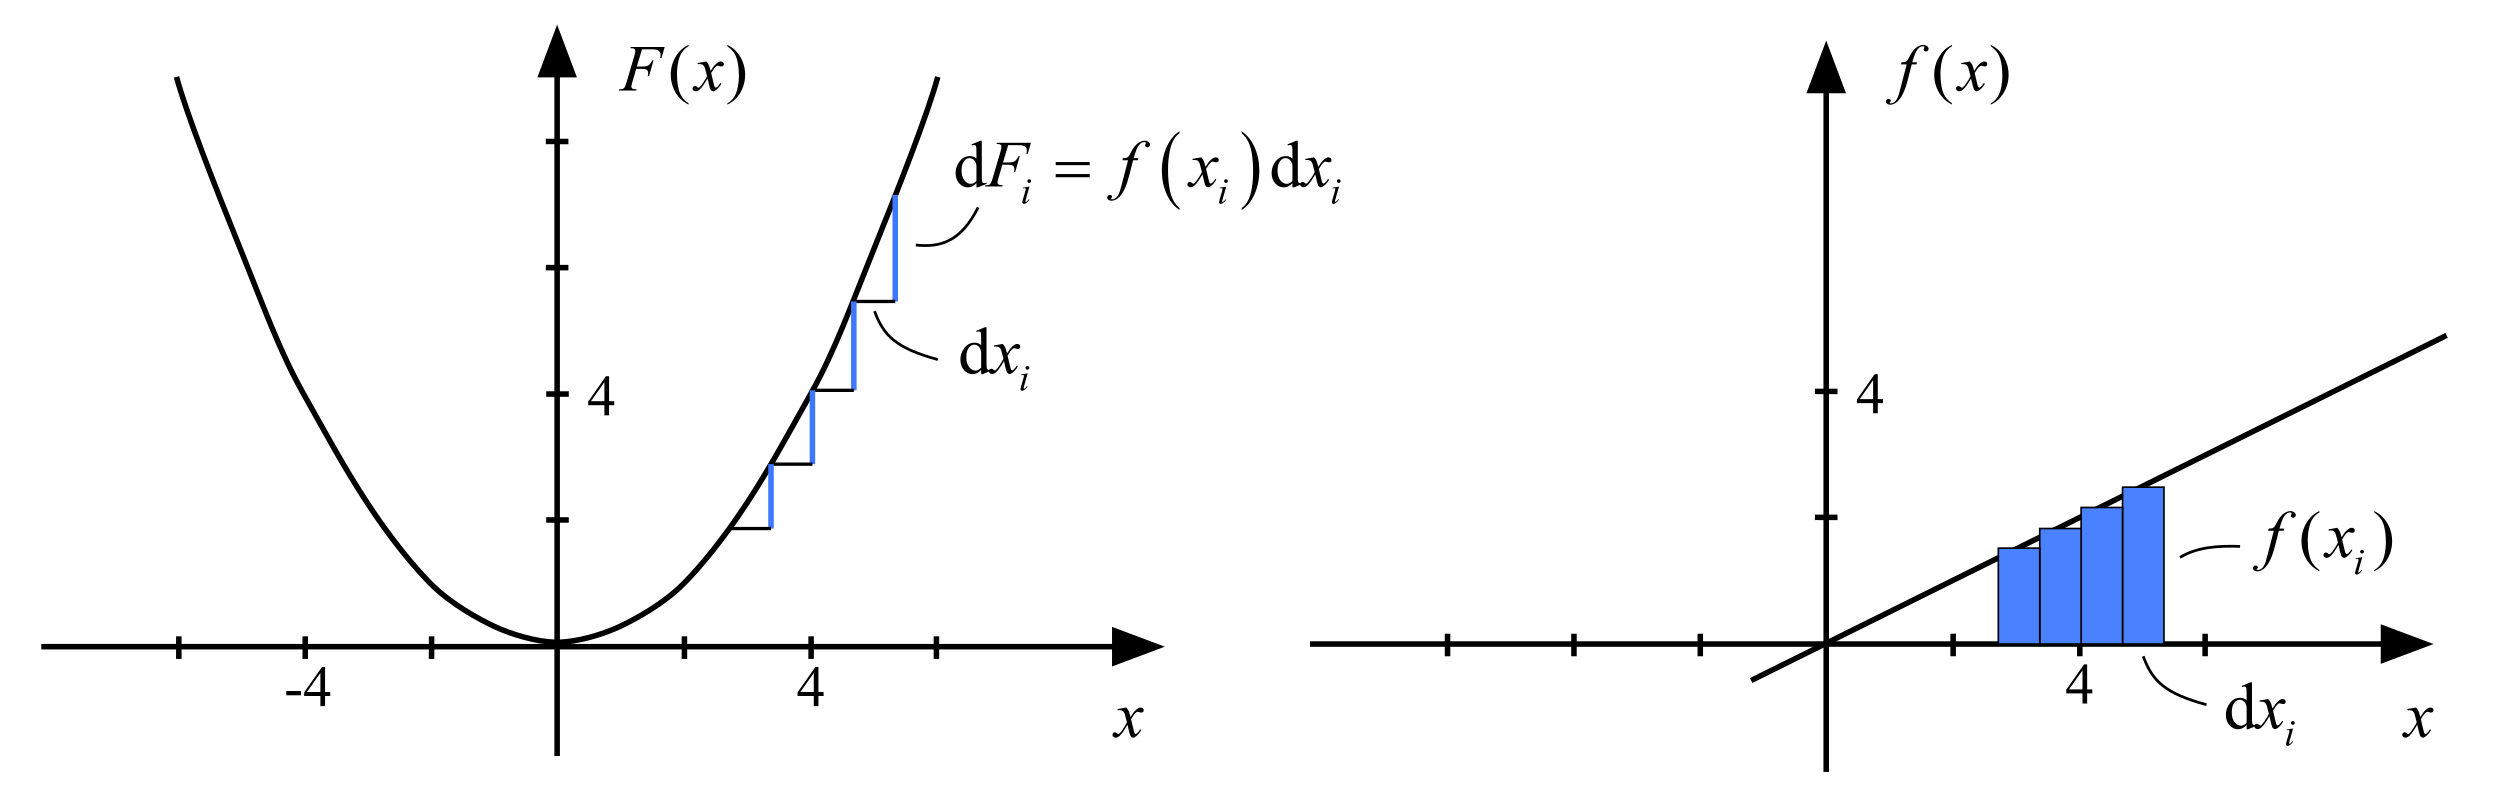 <?xml version="1.0" encoding="utf-8"?>
<!-- Generator: Adobe Illustrator 19.0.0, SVG Export Plug-In . SVG Version: 6.00 Build 0)  -->
<svg version="1.1" id="图层_1" xmlns="http://www.w3.org/2000/svg" xmlns:xlink="http://www.w3.org/1999/xlink" x="0px" y="0px"
	 viewBox="367.167 112.5 452.667 147" enable-background="new 367.167 112.5 452.667 147" xml:space="preserve">
<g>
	<path fill-opacity="0" stroke="#000000" d="M374.643,229.592h194.377"/>
	<path stroke="#000000" d="M569.019,232.453l7.629-2.861l-7.629-2.861V232.453z"/>
</g>
<g>
	<path fill-opacity="0" stroke="#000000" d="M468.046,126.013v123.376"/>
	<path stroke="#000000" d="M470.907,126.013l-2.861-7.628l-2.86,7.628H470.907z"/>
</g>
<path fill-opacity="0" stroke="#000000" d="M536.97,126.424
	c-1.832,6.682-6.643,18.992-11.634,31.331
	c-4.185,10.343-6.997,18.271-11.324,25.976
	c-4.447,7.918-7.366,13.382-11.62,19.885c-4.12,6.297-8.281,11.358-11.339,14.461
	c-3.808,3.865-9.037,6.619-11.619,7.84c-2.862,1.356-7.675,2.875-11.388,2.875
	c-3.713,0-8.526-1.519-11.387-2.875c-2.583-1.222-7.813-3.975-11.622-7.84
	c-3.055-3.103-7.219-8.164-11.338-14.461c-4.253-6.502-7.173-11.966-11.62-19.885
	c-4.328-7.705-7.139-15.632-11.323-25.976c-4.992-12.339-9.804-24.649-11.636-31.331"
	/>
<path fill-opacity="0" stroke="#000000" d="M514.034,227.722l-0.003,4.086"/>
<path fill-opacity="0" stroke="#000000" d="M491.097,227.722l-0.003,4.086"/>
<path fill-opacity="0" stroke="#000000" d="M536.723,227.722l-0.003,4.086"/>
<path fill-opacity="0" stroke="#000000" d="M445.314,227.722l-0.004,4.086"/>
<path fill-opacity="0" stroke="#000000" d="M422.438,227.722l-0.003,4.086"/>
<path fill-opacity="0" stroke="#000000" d="M399.549,227.722l-0.003,4.086"/>
<path fill-opacity="0" stroke="#000000" d="M470.155,206.652l-4.087-0.003"/>
<path fill-opacity="0" stroke="#000000" d="M470.155,183.848l-4.087-0.002"/>
<path fill-opacity="0" stroke="#000000" d="M470.088,160.958l-4.086-0.003"/>
<path fill-opacity="0" stroke="#000000" d="M470.088,138.117l-4.086-0.003"/>
<g enable-background="new    ">
	<path d="M516.292,237.8v0.727h-0.933v1.833h-0.845v-1.833h-2.939v-0.656
		l3.222-4.599h0.562v4.528H516.292z M514.515,237.8v-3.447l-2.438,3.447H514.515z"/>
</g>
<g enable-background="new    ">
	<path d="M419.008,237.62h2.647v0.773h-2.647V237.62z"/>
	<path d="M426.957,237.8v0.727h-0.932v1.833h-0.845v-1.833h-2.939v-0.656l3.221-4.599
		h0.563v4.528H426.957z M425.179,237.8v-3.447l-2.438,3.447H425.179z"/>
</g>
<g enable-background="new    ">
	<path d="M478.382,185.141v0.727h-0.933v1.833h-0.845v-1.833h-2.939v-0.656l3.222-4.599
		h0.562v4.528H478.382z M476.604,185.141v-3.447l-2.438,3.447H476.604z"/>
</g>
<g>
	<path fill-opacity="0" stroke="#000000" d="M604.364,229.115H798.741"/>
	<path stroke="#000000" d="M798.741,231.976l7.629-2.861l-7.629-2.86V231.976z"/>
</g>
<g>
	<path fill-opacity="0" stroke="#000000" d="M697.833,128.891v123.376"/>
	<path stroke="#000000" d="M700.694,128.891l-2.861-7.628l-2.861,7.628L700.694,128.891z"/>
</g>
<path fill-opacity="0" stroke="#000000" d="M743.756,227.245l-0.003,4.086"/>
<path fill-opacity="0" stroke="#000000" d="M720.819,227.245l-0.003,4.086"/>
<path fill-opacity="0" stroke="#000000" d="M766.445,227.245l-0.003,4.086"/>
<path fill-opacity="0" stroke="#000000" d="M675.036,227.245l-0.004,4.086"/>
<path fill-opacity="0" stroke="#000000" d="M652.16,227.245l-0.003,4.086"/>
<path fill-opacity="0" stroke="#000000" d="M629.271,227.245l-0.003,4.086"/>
<path fill-opacity="0" stroke="#000000" d="M699.877,206.175l-4.087-0.003"/>
<path fill-opacity="0" stroke="#000000" d="M699.877,183.371l-4.087-0.002"/>
<g enable-background="new    ">
	<path d="M746.014,237.324v0.727h-0.933v1.833h-0.845v-1.833h-2.939v-0.656
		l3.222-4.599h0.562v4.528H746.014z M744.236,237.324v-3.447l-2.438,3.447H744.236z"/>
</g>
<path fill-opacity="0" stroke="#000000" d="M684.236,235.718L810.167,173.22"/>
<g>
	<path fill="#4A81FF" d="M751.489,200.708h7.498v28.407h-7.498V200.708z"/>
	<path fill-opacity="0" stroke="#000000" stroke-width="0.3" d="M751.489,200.708h7.498v28.407h-7.498
		V200.708z"/>
</g>
<g>
	<path fill="#4A81FF" d="M743.992,204.386h7.497v24.729h-7.497V204.386z"/>
	<path fill-opacity="0" stroke="#000000" stroke-width="0.3" d="M743.992,204.386h7.497v24.729h-7.497
		V204.386z"/>
</g>
<g>
	<path fill="#4A81FF" d="M736.494,208.195h7.498v20.92h-7.498V208.195z"/>
	<path fill-opacity="0" stroke="#000000" stroke-width="0.3" d="M736.494,208.195h7.498v20.92h-7.498
		V208.195z"/>
</g>
<g>
	<path fill="#4A81FF" d="M728.997,211.747h7.497v17.368h-7.497V211.747z"/>
	<path fill-opacity="0" stroke="#000000" stroke-width="0.3" d="M728.997,211.747h7.497v17.368h-7.497
		V211.747z"/>
</g>
<path fill-opacity="0" stroke="#3E78FF" d="M529.266,147.801v19.283"/>
<path fill-opacity="0" stroke="#000000" stroke-width="0.6" d="M529.266,167.085h-7.498"/>
<path fill-opacity="0" stroke="#3E78FF" d="M521.768,167.085v16.091"/>
<path fill-opacity="0" stroke="#000000" stroke-width="0.6" d="M521.768,183.175h-7.497"/>
<path fill-opacity="0" stroke="#3E78FF" d="M514.271,183.175v13.37"/>
<path fill-opacity="0" stroke="#000000" stroke-width="0.6" d="M514.271,196.545h-7.498"/>
<path fill-opacity="0" stroke="#3E78FF" d="M506.772,196.545v11.657"/>
<path fill-opacity="0" stroke="#000000" stroke-width="0.6" d="M506.772,208.202h-7.497"/>
<g enable-background="new    ">
	<path d="M708.104,184.771v0.727h-0.933v1.833h-0.845v-1.833h-2.939v-0.656
		l3.222-4.599h0.562v4.528H708.104z M706.326,184.771v-3.447l-2.438,3.447H706.326z"/>
</g>
<g>
	<g>
		<path d="M787.13,215.711v0.217c-0.592-0.297-1.085-0.644-1.48-1.042
			c-0.563-0.565-0.998-1.232-1.304-2.001c-0.305-0.77-0.458-1.567-0.458-2.394
			c0-1.209,0.3-2.313,0.898-3.31c0.6-0.997,1.381-1.71,2.344-2.139v0.246
			c-0.481,0.265-0.877,0.628-1.187,1.088s-0.54,1.044-0.692,1.75
			c-0.153,0.707-0.229,1.444-0.229,2.212c0,0.835,0.064,1.594,0.193,2.277
			c0.103,0.538,0.226,0.971,0.37,1.296c0.146,0.326,0.34,0.64,0.585,0.939
			C786.414,215.151,786.734,215.438,787.13,215.711z"/>
		<path d="M797.063,205.288v-0.246c0.595,0.293,1.09,0.638,1.485,1.036
			c0.56,0.57,0.992,1.238,1.298,2.004s0.458,1.566,0.458,2.397
			c0,1.209-0.299,2.313-0.896,3.31c-0.597,0.996-1.379,1.709-2.346,2.139v-0.217
			c0.481-0.269,0.878-0.633,1.188-1.091c0.312-0.459,0.543-1.042,0.693-1.75
			c0.15-0.709,0.226-1.447,0.226-2.216c0-0.831-0.064-1.59-0.193-2.276
			c-0.098-0.539-0.22-0.97-0.367-1.294c-0.146-0.324-0.342-0.636-0.584-0.936
			C797.783,205.847,797.463,205.561,797.063,205.288z"/>
	</g>
	<g>
		<path d="M794.892,213.396l-0.672,2.372c-0.045,0.16-0.067,0.256-0.067,0.288
			c0,0.036,0.011,0.065,0.032,0.088s0.047,0.033,0.076,0.033
			c0.034,0,0.074-0.018,0.122-0.054c0.129-0.102,0.259-0.246,0.391-0.434
			l0.118,0.078c-0.153,0.234-0.335,0.433-0.543,0.593
			c-0.153,0.119-0.301,0.179-0.441,0.179c-0.093,0-0.168-0.027-0.228-0.083
			c-0.059-0.055-0.088-0.124-0.088-0.208c0-0.083,0.028-0.222,0.085-0.416
			l0.441-1.516c0.072-0.248,0.108-0.404,0.108-0.467
			c0-0.05-0.018-0.091-0.053-0.122s-0.083-0.048-0.145-0.048
			c-0.05,0-0.152,0.013-0.309,0.037v-0.132L794.892,213.396z M794.848,212.053
			c0.096,0,0.176,0.032,0.241,0.098s0.099,0.146,0.099,0.24
			c0,0.093-0.033,0.172-0.101,0.239c-0.066,0.066-0.146,0.1-0.239,0.1
			s-0.172-0.033-0.239-0.1c-0.066-0.067-0.1-0.146-0.1-0.239
			c0-0.095,0.032-0.175,0.098-0.24C794.673,212.085,794.753,212.053,794.848,212.053z
			"/>
	</g>
	<g>
		<path d="M780.756,208.208l-0.105,0.386h-0.857l-0.646,2.558
			c-0.286,1.127-0.574,2-0.863,2.617c-0.411,0.869-0.854,1.471-1.327,1.802
			c-0.36,0.254-0.721,0.381-1.081,0.381c-0.234,0-0.435-0.07-0.599-0.211
			c-0.121-0.098-0.183-0.225-0.183-0.38c0-0.125,0.051-0.233,0.15-0.325
			s0.222-0.138,0.367-0.138c0.105,0,0.194,0.033,0.267,0.1
			s0.108,0.143,0.108,0.229s-0.041,0.166-0.123,0.24
			c-0.062,0.054-0.094,0.095-0.094,0.122c0,0.035,0.014,0.062,0.041,0.082
			c0.035,0.027,0.09,0.041,0.164,0.041c0.169,0,0.346-0.053,0.532-0.158
			c0.186-0.104,0.352-0.262,0.496-0.471s0.281-0.51,0.411-0.904
			c0.055-0.164,0.201-0.704,0.44-1.621l1.021-3.962h-1.021l0.082-0.386
			c0.325,0,0.552-0.022,0.682-0.067c0.129-0.045,0.247-0.131,0.354-0.257
			c0.108-0.127,0.248-0.364,0.42-0.711c0.231-0.468,0.452-0.831,0.664-1.088
			c0.289-0.347,0.594-0.608,0.913-0.781c0.319-0.174,0.619-0.261,0.901-0.261
			c0.298,0,0.536,0.075,0.717,0.226c0.18,0.15,0.27,0.313,0.27,0.489
			c0,0.136-0.045,0.251-0.135,0.345s-0.205,0.14-0.347,0.14
			c-0.121,0-0.22-0.035-0.297-0.105c-0.076-0.07-0.114-0.154-0.114-0.252
			c0-0.062,0.025-0.139,0.076-0.231s0.077-0.153,0.077-0.185
			c0-0.055-0.018-0.096-0.054-0.123c-0.051-0.039-0.125-0.058-0.223-0.058
			c-0.247,0-0.468,0.078-0.664,0.234c-0.262,0.207-0.497,0.531-0.704,0.972
			c-0.105,0.23-0.3,0.802-0.582,1.715H780.756z"/>
		<path d="M790.363,208.067c0.191,0.203,0.337,0.406,0.435,0.609
			c0.07,0.14,0.186,0.509,0.347,1.106l0.517-0.772
			c0.137-0.188,0.303-0.366,0.499-0.536c0.195-0.169,0.368-0.286,0.517-0.348
			c0.094-0.039,0.198-0.059,0.312-0.059c0.168,0,0.303,0.045,0.402,0.135
			s0.149,0.199,0.149,0.328c0,0.148-0.029,0.25-0.088,0.304
			c-0.109,0.098-0.235,0.146-0.376,0.146c-0.082,0-0.17-0.018-0.265-0.053
			c-0.184-0.062-0.307-0.094-0.369-0.094c-0.095,0-0.206,0.055-0.335,0.164
			c-0.243,0.203-0.532,0.595-0.869,1.176l0.481,2.013
			c0.074,0.309,0.137,0.493,0.188,0.554s0.103,0.091,0.153,0.091
			c0.082,0,0.178-0.045,0.287-0.135c0.216-0.18,0.399-0.414,0.553-0.702
			l0.205,0.104c-0.246,0.461-0.56,0.843-0.939,1.147
			c-0.216,0.172-0.397,0.258-0.546,0.258c-0.22,0-0.394-0.123-0.523-0.369
			c-0.082-0.152-0.252-0.808-0.511-1.966c-0.61,1.057-1.1,1.739-1.468,2.042
			c-0.239,0.195-0.47,0.293-0.692,0.293c-0.157,0-0.3-0.057-0.429-0.17
			c-0.095-0.086-0.142-0.201-0.142-0.346c0-0.128,0.043-0.235,0.13-0.321
			c0.086-0.086,0.191-0.129,0.316-0.129c0.126,0,0.259,0.062,0.399,0.188
			c0.102,0.09,0.18,0.135,0.234,0.135c0.047,0,0.107-0.031,0.183-0.094
			c0.184-0.148,0.435-0.469,0.752-0.96c0.316-0.492,0.524-0.847,0.622-1.065
			c-0.243-0.948-0.374-1.449-0.394-1.504c-0.09-0.254-0.207-0.433-0.353-0.539
			c-0.145-0.105-0.357-0.158-0.64-0.158c-0.091,0-0.194,0.004-0.312,0.012v-0.21
			L790.363,208.067z"/>
	</g>
</g>
<path fill="none" stroke="#000000" stroke-width="0.5" d="M544.273,150.06
	c-3.192,6.352-6.986,7.259-11.277,6.806"/>
<path fill="none" stroke="#000000" stroke-width="0.5" d="M525.517,168.834
	c1.65,4.5,3.923,6.714,11.453,8.774"/>
<path fill="none" stroke="#000000" stroke-width="0.5" d="M761.889,213.429
	c3.081-1.863,6.741-2.13,10.882-1.997"/>
<path fill="none" stroke="#000000" stroke-width="0.5" d="M755.238,231.331
	c1.65,4.5,3.923,6.714,11.453,8.774"/>
<g>
	<g>
		<path d="M571.093,240.611c0.19,0.204,0.335,0.407,0.432,0.611
			c0.07,0.141,0.186,0.511,0.345,1.11l0.515-0.775
			c0.136-0.188,0.301-0.367,0.496-0.537c0.194-0.17,0.366-0.287,0.514-0.35
			c0.094-0.039,0.196-0.059,0.31-0.059c0.167,0,0.301,0.045,0.4,0.135
			c0.099,0.09,0.148,0.2,0.148,0.329c0,0.149-0.029,0.25-0.088,0.305
			c-0.108,0.098-0.233,0.147-0.373,0.147c-0.082,0-0.17-0.018-0.263-0.053
			c-0.184-0.062-0.306-0.094-0.368-0.094c-0.094,0-0.204,0.055-0.333,0.165
			c-0.241,0.204-0.529,0.597-0.864,1.18l0.479,2.02
			c0.074,0.31,0.137,0.495,0.188,0.556c0.05,0.061,0.101,0.091,0.151,0.091
			c0.082,0,0.178-0.045,0.286-0.135c0.214-0.181,0.397-0.415,0.549-0.705
			l0.205,0.105c-0.245,0.462-0.557,0.846-0.935,1.151
			c-0.214,0.172-0.396,0.258-0.543,0.258c-0.219,0-0.392-0.123-0.521-0.369
			c-0.082-0.153-0.251-0.811-0.508-1.973c-0.607,1.061-1.094,1.743-1.46,2.049
			c-0.237,0.195-0.468,0.293-0.689,0.293c-0.155,0-0.298-0.057-0.426-0.17
			c-0.094-0.086-0.141-0.201-0.141-0.347c0-0.129,0.043-0.236,0.129-0.322
			c0.085-0.087,0.19-0.13,0.315-0.13c0.124,0,0.257,0.062,0.396,0.188
			c0.102,0.09,0.18,0.135,0.234,0.135c0.046,0,0.106-0.031,0.181-0.094
			c0.183-0.149,0.432-0.47,0.747-0.963s0.522-0.85,0.619-1.069
			c-0.241-0.951-0.372-1.454-0.391-1.509c-0.09-0.254-0.207-0.435-0.351-0.54
			c-0.145-0.106-0.356-0.159-0.637-0.159c-0.09,0-0.192,0.004-0.31,0.012v-0.211
			L571.093,240.611z"/>
	</g>
</g>
<g>
	<g>
		<path d="M804.629,240.611c0.19,0.204,0.335,0.407,0.432,0.611
			c0.07,0.141,0.186,0.511,0.345,1.11l0.515-0.775
			c0.136-0.188,0.301-0.367,0.496-0.537c0.194-0.17,0.366-0.287,0.514-0.35
			c0.094-0.039,0.196-0.059,0.31-0.059c0.167,0,0.301,0.045,0.4,0.135
			c0.099,0.09,0.148,0.2,0.148,0.329c0,0.149-0.029,0.25-0.088,0.305
			c-0.108,0.098-0.233,0.147-0.373,0.147c-0.082,0-0.17-0.018-0.263-0.053
			c-0.184-0.062-0.306-0.094-0.368-0.094c-0.094,0-0.204,0.055-0.333,0.165
			c-0.241,0.204-0.529,0.597-0.864,1.18l0.479,2.02
			c0.074,0.31,0.137,0.495,0.188,0.556c0.05,0.061,0.101,0.091,0.151,0.091
			c0.082,0,0.178-0.045,0.286-0.135c0.214-0.181,0.397-0.415,0.549-0.705
			l0.205,0.105c-0.245,0.462-0.557,0.846-0.935,1.151
			c-0.214,0.172-0.396,0.258-0.543,0.258c-0.219,0-0.392-0.123-0.521-0.369
			c-0.082-0.153-0.251-0.811-0.508-1.973c-0.607,1.061-1.094,1.743-1.46,2.049
			c-0.237,0.195-0.468,0.293-0.689,0.293c-0.155,0-0.298-0.057-0.426-0.17
			c-0.094-0.086-0.141-0.201-0.141-0.347c0-0.129,0.043-0.236,0.129-0.322
			c0.085-0.087,0.19-0.13,0.315-0.13c0.124,0,0.257,0.062,0.396,0.188
			c0.102,0.09,0.18,0.135,0.234,0.135c0.046,0,0.106-0.031,0.181-0.094
			c0.183-0.149,0.432-0.47,0.747-0.963s0.522-0.85,0.619-1.069
			c-0.241-0.951-0.372-1.454-0.391-1.509c-0.09-0.254-0.207-0.435-0.351-0.54
			c-0.145-0.106-0.356-0.159-0.637-0.159c-0.09,0-0.192,0.004-0.31,0.012v-0.211
			L804.629,240.611z"/>
	</g>
</g>
<g>
	<g>
		<path d="M491.846,131.22v0.215c-0.588-0.294-1.079-0.639-1.473-1.033
			c-0.562-0.562-0.994-1.225-1.298-1.987s-0.456-1.555-0.456-2.375
			c0-1.201,0.298-2.296,0.895-3.286c0.597-0.989,1.374-1.697,2.332-2.123v0.244
			c-0.479,0.264-0.873,0.624-1.181,1.081s-0.538,1.036-0.689,1.737
			c-0.152,0.701-0.229,1.433-0.229,2.196c0,0.83,0.064,1.583,0.193,2.26
			c0.102,0.534,0.224,0.963,0.368,1.286s0.338,0.634,0.581,0.933
			C491.134,130.665,491.452,130.95,491.846,131.22z"/>
		<path d="M498.859,120.875v-0.244c0.593,0.29,1.086,0.633,1.479,1.028
			c0.557,0.565,0.987,1.229,1.292,1.99c0.304,0.761,0.456,1.554,0.456,2.379
			c0,1.2-0.298,2.295-0.892,3.284c-0.595,0.989-1.373,1.697-2.336,2.123v-0.215
			c0.479-0.267,0.874-0.628,1.185-1.083c0.31-0.455,0.539-1.034,0.689-1.737
			c0.149-0.702,0.225-1.436,0.225-2.198c0-0.825-0.063-1.578-0.192-2.26
			c-0.098-0.535-0.22-0.962-0.365-1.284c-0.146-0.322-0.341-0.631-0.582-0.93
			C499.577,121.431,499.257,121.146,498.859,120.875z"/>
	</g>
	<g>
		<path d="M483.412,121.432l-0.936,3.12h1.041c0.468,0,0.817-0.072,1.049-0.215
			c0.232-0.143,0.471-0.449,0.717-0.918h0.222l-0.824,2.87h-0.233
			c0.058-0.232,0.087-0.424,0.087-0.575c0-0.236-0.078-0.419-0.236-0.549
			c-0.158-0.129-0.453-0.194-0.886-0.194h-1.053l-0.689,2.376
			c-0.125,0.422-0.187,0.702-0.187,0.842c0,0.144,0.053,0.254,0.16,0.331
			c0.107,0.078,0.369,0.13,0.786,0.157l-0.07,0.215h-3.133l0.076-0.215
			c0.304-0.008,0.506-0.035,0.607-0.081c0.156-0.066,0.271-0.155,0.345-0.268
			c0.105-0.159,0.23-0.486,0.375-0.981l1.396-4.746
			c0.113-0.384,0.17-0.684,0.17-0.9c0-0.101-0.025-0.187-0.076-0.259
			c-0.051-0.071-0.126-0.125-0.225-0.16c-0.1-0.035-0.298-0.052-0.594-0.052
			l0.07-0.215h6.149l-0.584,1.992h-0.223c0.043-0.24,0.064-0.438,0.064-0.592
			c0-0.255-0.071-0.458-0.214-0.607c-0.142-0.149-0.324-0.255-0.546-0.317
			c-0.156-0.039-0.505-0.058-1.047-0.058H483.412z"/>
		<path d="M495.061,123.634c0.191,0.202,0.335,0.403,0.433,0.604
			c0.07,0.139,0.186,0.505,0.345,1.098l0.515-0.767
			c0.137-0.186,0.302-0.363,0.497-0.532c0.194-0.168,0.366-0.284,0.515-0.346
			c0.093-0.039,0.196-0.058,0.31-0.058c0.167,0,0.301,0.045,0.4,0.134
			s0.149,0.197,0.149,0.325c0,0.147-0.029,0.248-0.088,0.302
			c-0.109,0.097-0.234,0.145-0.374,0.145c-0.082,0-0.17-0.017-0.264-0.052
			c-0.183-0.062-0.306-0.093-0.368-0.093c-0.094,0-0.204,0.054-0.333,0.163
			c-0.242,0.201-0.53,0.591-0.865,1.167l0.479,1.998
			c0.074,0.307,0.136,0.489,0.187,0.549c0.051,0.061,0.102,0.091,0.152,0.091
			c0.082,0,0.178-0.045,0.286-0.134c0.215-0.178,0.397-0.41,0.55-0.697
			l0.205,0.104c-0.246,0.457-0.558,0.837-0.936,1.139
			c-0.215,0.17-0.396,0.256-0.544,0.256c-0.218,0-0.392-0.122-0.521-0.366
			c-0.081-0.151-0.251-0.802-0.508-1.951c-0.608,1.049-1.096,1.725-1.462,2.026
			c-0.237,0.194-0.468,0.291-0.689,0.291c-0.156,0-0.299-0.057-0.427-0.169
			c-0.094-0.085-0.141-0.199-0.141-0.343c0-0.128,0.043-0.234,0.129-0.319
			s0.19-0.128,0.315-0.128s0.257,0.062,0.397,0.187
			c0.102,0.089,0.18,0.133,0.233,0.133c0.047,0,0.107-0.03,0.182-0.093
			c0.184-0.146,0.433-0.465,0.748-0.952c0.315-0.488,0.522-0.841,0.62-1.058
			c-0.242-0.941-0.372-1.438-0.392-1.493c-0.09-0.252-0.207-0.43-0.351-0.535
			c-0.145-0.104-0.357-0.157-0.638-0.157c-0.09,0-0.193,0.004-0.31,0.012v-0.209
			L495.061,123.634z"/>
	</g>
</g>
<g>
	<g>
		<path d="M720.617,131.22v0.215c-0.589-0.294-1.08-0.639-1.474-1.033
			c-0.561-0.562-0.993-1.225-1.298-1.987c-0.304-0.763-0.455-1.555-0.455-2.375
			c0-1.201,0.298-2.296,0.894-3.286c0.597-0.989,1.374-1.697,2.333-2.123v0.244
			c-0.479,0.264-0.873,0.624-1.181,1.081c-0.309,0.457-0.538,1.036-0.69,1.737
			c-0.151,0.701-0.228,1.433-0.228,2.196c0,0.83,0.064,1.583,0.192,2.26
			c0.102,0.534,0.225,0.963,0.369,1.286c0.144,0.323,0.338,0.634,0.581,0.933
			C719.905,130.665,720.224,130.95,720.617,131.22z"/>
		<path d="M727.631,120.875v-0.244c0.593,0.29,1.086,0.633,1.479,1.028
			c0.557,0.565,0.987,1.229,1.292,1.99c0.304,0.761,0.456,1.554,0.456,2.379
			c0,1.2-0.298,2.295-0.892,3.284c-0.595,0.989-1.373,1.697-2.336,2.123v-0.215
			c0.479-0.267,0.874-0.628,1.185-1.083c0.31-0.455,0.539-1.034,0.689-1.737
			c0.149-0.702,0.225-1.436,0.225-2.198c0-0.825-0.063-1.578-0.192-2.26
			c-0.098-0.535-0.22-0.962-0.365-1.284c-0.146-0.322-0.341-0.631-0.582-0.93
			C728.349,121.431,728.028,121.146,727.631,120.875z"/>
	</g>
	<g>
		<path d="M714.275,123.773l-0.104,0.383h-0.854l-0.644,2.539
			c-0.284,1.119-0.571,1.984-0.859,2.596c-0.409,0.864-0.85,1.46-1.321,1.79
			c-0.358,0.251-0.717,0.377-1.075,0.377c-0.234,0-0.433-0.069-0.597-0.209
			c-0.12-0.097-0.181-0.223-0.181-0.378c0-0.124,0.05-0.231,0.148-0.322
			c0.1-0.091,0.222-0.137,0.365-0.137c0.105,0,0.194,0.033,0.267,0.1
			c0.072,0.065,0.108,0.141,0.108,0.227c0,0.085-0.041,0.164-0.123,0.237
			c-0.062,0.055-0.094,0.096-0.094,0.122c0,0.035,0.014,0.062,0.041,0.082
			c0.035,0.026,0.09,0.04,0.164,0.04c0.167,0,0.344-0.052,0.528-0.156
			c0.186-0.104,0.351-0.261,0.494-0.468c0.145-0.207,0.281-0.507,0.409-0.897
			c0.055-0.163,0.201-0.699,0.438-1.609l1.018-3.933h-1.018l0.082-0.383
			c0.323,0,0.55-0.022,0.678-0.067c0.129-0.044,0.247-0.13,0.354-0.255
			c0.106-0.126,0.246-0.361,0.418-0.706c0.229-0.465,0.449-0.825,0.66-1.081
			c0.288-0.345,0.591-0.603,0.909-0.775c0.317-0.172,0.616-0.258,0.897-0.258
			c0.296,0,0.533,0.074,0.713,0.224c0.179,0.149,0.269,0.311,0.269,0.485
			c0,0.136-0.045,0.25-0.134,0.343c-0.09,0.093-0.205,0.139-0.346,0.139
			c-0.12,0-0.219-0.035-0.295-0.104c-0.076-0.069-0.114-0.153-0.114-0.25
			c0-0.062,0.025-0.139,0.076-0.229s0.076-0.152,0.076-0.183
			c0-0.054-0.018-0.095-0.053-0.122c-0.051-0.039-0.125-0.058-0.222-0.058
			c-0.246,0-0.466,0.078-0.661,0.232c-0.261,0.206-0.495,0.527-0.701,0.964
			c-0.105,0.229-0.298,0.796-0.579,1.702H714.275z"/>
		<path d="M723.839,123.634c0.191,0.202,0.335,0.403,0.433,0.604
			c0.07,0.139,0.186,0.505,0.345,1.098l0.515-0.767
			c0.137-0.186,0.302-0.363,0.497-0.532c0.194-0.168,0.366-0.284,0.515-0.346
			c0.093-0.039,0.196-0.058,0.31-0.058c0.167,0,0.301,0.045,0.4,0.134
			s0.149,0.197,0.149,0.325c0,0.147-0.029,0.248-0.088,0.302
			c-0.109,0.097-0.234,0.145-0.374,0.145c-0.082,0-0.17-0.017-0.264-0.052
			c-0.183-0.062-0.306-0.093-0.368-0.093c-0.094,0-0.204,0.054-0.333,0.163
			c-0.242,0.201-0.53,0.591-0.865,1.167l0.479,1.998
			c0.074,0.307,0.136,0.489,0.187,0.549c0.051,0.061,0.102,0.091,0.152,0.091
			c0.082,0,0.178-0.045,0.286-0.134c0.215-0.178,0.397-0.41,0.55-0.697
			l0.205,0.104c-0.246,0.457-0.558,0.837-0.936,1.139
			c-0.215,0.17-0.396,0.256-0.544,0.256c-0.218,0-0.392-0.122-0.521-0.366
			c-0.081-0.151-0.251-0.802-0.508-1.951c-0.608,1.049-1.096,1.725-1.462,2.026
			c-0.237,0.194-0.468,0.291-0.689,0.291c-0.156,0-0.299-0.057-0.427-0.169
			c-0.094-0.085-0.141-0.199-0.141-0.343c0-0.128,0.043-0.234,0.129-0.319
			s0.19-0.128,0.315-0.128s0.257,0.062,0.397,0.187
			c0.102,0.089,0.18,0.133,0.233,0.133c0.047,0,0.107-0.03,0.182-0.093
			c0.184-0.146,0.433-0.465,0.748-0.952c0.315-0.488,0.522-0.841,0.62-1.058
			c-0.242-0.941-0.372-1.438-0.392-1.493c-0.09-0.252-0.207-0.43-0.351-0.535
			c-0.145-0.104-0.357-0.157-0.638-0.157c-0.09,0-0.193,0.004-0.31,0.012v-0.209
			L723.839,123.634z"/>
	</g>
</g>
<g>
	<g>
		<path d="M544.823,179.479c-0.261,0.273-0.517,0.47-0.766,0.589
			c-0.25,0.119-0.519,0.179-0.808,0.179c-0.585,0-1.096-0.245-1.532-0.735
			c-0.437-0.491-0.655-1.121-0.655-1.892c0-0.77,0.242-1.475,0.726-2.114
			s1.105-0.958,1.865-0.958c0.473,0,0.862,0.15,1.17,0.451v-0.991
			c0-0.614-0.015-0.991-0.044-1.132c-0.028-0.141-0.074-0.236-0.137-0.287
			s-0.141-0.077-0.234-0.077c-0.102,0-0.236,0.032-0.403,0.094l-0.076-0.206
			l1.597-0.657h0.264v6.209c0,0.63,0.015,1.014,0.044,1.152
			s0.075,0.235,0.14,0.29c0.064,0.056,0.14,0.083,0.226,0.083
			c0.105,0,0.245-0.033,0.421-0.101l0.064,0.206l-1.591,0.662h-0.27V179.479z
			 M544.823,179.067v-2.768c-0.023-0.266-0.093-0.508-0.21-0.727
			c-0.117-0.219-0.272-0.384-0.465-0.496c-0.193-0.111-0.382-0.167-0.564-0.167
			c-0.344,0-0.649,0.155-0.919,0.463c-0.354,0.407-0.532,1-0.532,1.783
			c0,0.789,0.172,1.395,0.515,1.814c0.344,0.421,0.726,0.631,1.146,0.631
			C544.149,179.602,544.492,179.424,544.823,179.067z"/>
	</g>
	<g>
		<path d="M553.242,180.107l-0.67,2.377c-0.045,0.16-0.067,0.257-0.067,0.288
			c0,0.036,0.011,0.065,0.032,0.088s0.047,0.034,0.076,0.034
			c0.034,0,0.074-0.019,0.122-0.055c0.128-0.102,0.258-0.246,0.389-0.434
			l0.118,0.078c-0.153,0.235-0.334,0.433-0.541,0.593
			c-0.153,0.12-0.3,0.18-0.439,0.18c-0.093,0-0.168-0.027-0.227-0.083
			c-0.059-0.055-0.088-0.125-0.088-0.208c0-0.084,0.028-0.223,0.084-0.417
			l0.439-1.519c0.072-0.249,0.108-0.405,0.108-0.468
			c0-0.05-0.018-0.091-0.052-0.122c-0.035-0.032-0.083-0.048-0.145-0.048
			c-0.049,0-0.151,0.013-0.308,0.037v-0.132L553.242,180.107z M553.198,178.762
			c0.095,0,0.175,0.033,0.24,0.099s0.098,0.146,0.098,0.24
			c0,0.093-0.033,0.173-0.1,0.239s-0.146,0.101-0.238,0.101
			s-0.172-0.034-0.238-0.101s-0.1-0.146-0.1-0.239
			c0-0.095,0.032-0.175,0.098-0.24S553.104,178.762,553.198,178.762z"/>
	</g>
	<g>
		<path d="M548.726,174.775c0.191,0.203,0.336,0.407,0.434,0.61
			c0.069,0.141,0.185,0.51,0.345,1.108l0.515-0.774
			c0.137-0.188,0.302-0.366,0.497-0.536c0.195-0.17,0.366-0.287,0.515-0.349
			c0.094-0.039,0.197-0.059,0.311-0.059c0.167,0,0.301,0.045,0.4,0.135
			s0.149,0.199,0.149,0.329c0,0.148-0.029,0.25-0.088,0.305
			c-0.109,0.098-0.234,0.146-0.374,0.146c-0.082,0-0.17-0.018-0.264-0.053
			c-0.184-0.062-0.307-0.094-0.368-0.094c-0.094,0-0.205,0.055-0.334,0.164
			c-0.241,0.204-0.53,0.596-0.865,1.179l0.479,2.017
			c0.074,0.309,0.137,0.494,0.188,0.555c0.05,0.061,0.101,0.091,0.151,0.091
			c0.082,0,0.178-0.045,0.287-0.136c0.214-0.18,0.397-0.414,0.55-0.703
			l0.204,0.105c-0.245,0.461-0.558,0.845-0.936,1.149
			c-0.215,0.172-0.396,0.258-0.544,0.258c-0.219,0-0.392-0.123-0.521-0.369
			c-0.082-0.152-0.252-0.81-0.509-1.971c-0.608,1.06-1.096,1.742-1.463,2.047
			c-0.237,0.195-0.468,0.293-0.69,0.293c-0.155,0-0.298-0.057-0.427-0.17
			c-0.094-0.086-0.141-0.201-0.141-0.346c0-0.129,0.043-0.236,0.129-0.323
			c0.086-0.086,0.191-0.129,0.316-0.129c0.124,0,0.257,0.062,0.397,0.188
			c0.102,0.09,0.18,0.135,0.234,0.135c0.047,0,0.106-0.031,0.181-0.094
			c0.184-0.149,0.434-0.47,0.749-0.962c0.316-0.493,0.522-0.849,0.62-1.067
			c-0.242-0.95-0.372-1.452-0.392-1.507c-0.09-0.254-0.207-0.434-0.352-0.54
			c-0.144-0.105-0.356-0.158-0.638-0.158c-0.09,0-0.192,0.004-0.31,0.012v-0.211
			L548.726,174.775z"/>
	</g>
</g>
<g>
	<g>
		<path d="M580.737,150.187v0.329c-1.007-0.662-1.791-1.633-2.353-2.913
			s-0.842-2.681-0.842-4.203c0-1.583,0.295-3.024,0.886-4.325
			c0.59-1.3,1.359-2.23,2.309-2.791v0.321
			c-0.475,0.346-0.864,0.819-1.169,1.42s-0.532,1.363-0.683,2.287
			s-0.226,1.887-0.226,2.89c0,1.135,0.069,2.16,0.208,3.077
			c0.139,0.916,0.352,1.676,0.637,2.278
			C579.79,149.161,580.201,149.704,580.737,150.187z"/>
	</g>
	<g>
		<path d="M591.989,136.605v-0.321c1.007,0.657,1.791,1.625,2.353,2.905
			c0.562,1.28,0.842,2.681,0.842,4.203c0,1.583-0.295,3.026-0.886,4.329
			c-0.59,1.303-1.359,2.234-2.309,2.795v-0.329
			c0.479-0.346,0.87-0.819,1.175-1.42s0.531-1.361,0.68-2.282
			c0.148-0.922,0.223-1.886,0.223-2.895c0-1.129-0.068-2.154-0.205-3.073
			c-0.137-0.918-0.35-1.68-0.637-2.283S592.525,137.088,591.989,136.605z"/>
	</g>
	<g>
		<path d="M543.969,145.666c-0.262,0.272-0.518,0.468-0.769,0.586
			c-0.25,0.118-0.52,0.178-0.809,0.178c-0.587,0-1.1-0.244-1.537-0.731
			c-0.438-0.487-0.657-1.114-0.657-1.88c0-0.765,0.242-1.466,0.728-2.101
			c0.484-0.635,1.108-0.953,1.871-0.953c0.473,0,0.864,0.15,1.173,0.449v-0.985
			c0-0.61-0.015-0.985-0.044-1.125c-0.029-0.14-0.075-0.235-0.138-0.286
			c-0.062-0.05-0.141-0.076-0.234-0.076c-0.102,0-0.237,0.031-0.405,0.093
			l-0.076-0.204l1.602-0.653h0.264v6.173c0,0.625,0.015,1.007,0.044,1.145
			c0.029,0.139,0.076,0.234,0.141,0.289c0.065,0.054,0.141,0.081,0.227,0.081
			c0.105,0,0.246-0.033,0.422-0.099l0.064,0.204l-1.595,0.658H543.969V145.666z
			 M543.969,145.257v-2.751c-0.023-0.264-0.094-0.505-0.211-0.723
			c-0.117-0.217-0.272-0.382-0.466-0.492c-0.194-0.111-0.383-0.167-0.566-0.167
			c-0.344,0-0.651,0.154-0.921,0.46c-0.356,0.404-0.534,0.995-0.534,1.772
			c0,0.785,0.172,1.386,0.517,1.804c0.344,0.418,0.728,0.627,1.149,0.627
			C543.292,145.789,543.637,145.612,543.969,145.257z"/>
		<path d="M601.185,145.666c-0.262,0.272-0.518,0.468-0.768,0.586
			c-0.251,0.118-0.521,0.178-0.81,0.178c-0.587,0-1.099-0.244-1.537-0.731
			c-0.438-0.487-0.657-1.114-0.657-1.88c0-0.765,0.243-1.466,0.728-2.101
			c0.485-0.635,1.108-0.953,1.871-0.953c0.474,0,0.864,0.15,1.173,0.449v-0.985
			c0-0.61-0.015-0.985-0.044-1.125c-0.029-0.14-0.075-0.235-0.138-0.286
			c-0.062-0.05-0.141-0.076-0.234-0.076c-0.102,0-0.236,0.031-0.404,0.093
			l-0.076-0.204l1.601-0.653h0.265v6.173c0,0.625,0.015,1.007,0.044,1.145
			c0.029,0.139,0.076,0.234,0.141,0.289c0.064,0.054,0.14,0.081,0.226,0.081
			c0.105,0,0.246-0.033,0.422-0.099l0.065,0.204l-1.596,0.658h-0.271V145.666z
			 M601.185,145.257v-2.751c-0.023-0.264-0.094-0.505-0.211-0.723
			c-0.117-0.217-0.272-0.382-0.466-0.492C600.314,141.181,600.125,141.125,599.941,141.125
			c-0.344,0-0.651,0.154-0.921,0.46c-0.355,0.404-0.533,0.995-0.533,1.772
			c0,0.785,0.172,1.386,0.516,1.804s0.728,0.627,1.149,0.627
			C600.509,145.789,600.853,145.612,601.185,145.257z"/>
	</g>
	<g>
		<path d="M553.567,146.287l-0.671,2.362c-0.046,0.159-0.068,0.255-0.068,0.286
			c0,0.036,0.011,0.065,0.032,0.088s0.047,0.034,0.076,0.034
			c0.034,0,0.075-0.019,0.122-0.055c0.129-0.101,0.259-0.244,0.391-0.431
			l0.118,0.077c-0.153,0.233-0.334,0.431-0.542,0.59
			c-0.154,0.119-0.301,0.179-0.441,0.179c-0.093,0-0.168-0.027-0.227-0.083
			c-0.06-0.055-0.089-0.124-0.089-0.207s0.028-0.221,0.085-0.414l0.441-1.51
			c0.072-0.247,0.108-0.402,0.108-0.465c0-0.05-0.018-0.09-0.053-0.122
			c-0.035-0.031-0.083-0.047-0.145-0.047c-0.05,0-0.152,0.013-0.309,0.037v-0.132
			L553.567,146.287z M553.523,144.949c0.095,0,0.175,0.033,0.241,0.098
			c0.065,0.065,0.098,0.146,0.098,0.239c0,0.093-0.033,0.172-0.1,0.238
			s-0.146,0.099-0.239,0.099s-0.172-0.032-0.239-0.099
			c-0.066-0.066-0.1-0.146-0.1-0.238c0-0.094,0.032-0.174,0.099-0.239
			C553.349,144.982,553.429,144.949,553.523,144.949z"/>
		<path d="M589.194,146.287l-0.672,2.362c-0.045,0.159-0.067,0.255-0.067,0.286
			c0,0.036,0.01,0.065,0.032,0.088c0.021,0.022,0.047,0.034,0.076,0.034
			c0.033,0,0.074-0.019,0.122-0.055c0.129-0.101,0.259-0.244,0.39-0.431
			l0.119,0.077c-0.154,0.233-0.335,0.431-0.543,0.59
			c-0.154,0.119-0.301,0.179-0.44,0.179c-0.093,0-0.169-0.027-0.228-0.083
			c-0.059-0.055-0.088-0.124-0.088-0.207s0.027-0.221,0.084-0.414l0.441-1.51
			c0.072-0.247,0.108-0.402,0.108-0.465c0-0.05-0.018-0.09-0.053-0.122
			c-0.035-0.031-0.083-0.047-0.144-0.047c-0.05,0-0.153,0.013-0.309,0.037v-0.132
			L589.194,146.287z M589.149,144.949c0.096,0,0.176,0.033,0.241,0.098
			c0.065,0.065,0.099,0.146,0.099,0.239c0,0.093-0.034,0.172-0.101,0.238
			s-0.146,0.099-0.239,0.099s-0.172-0.032-0.238-0.099
			c-0.067-0.066-0.101-0.146-0.101-0.238c0-0.094,0.033-0.174,0.099-0.239
			C588.975,144.982,589.055,144.949,589.149,144.949z"/>
		<path d="M609.618,146.287l-0.672,2.362c-0.045,0.159-0.067,0.255-0.067,0.286
			c0,0.036,0.01,0.065,0.032,0.088c0.021,0.022,0.047,0.034,0.076,0.034
			c0.033,0,0.074-0.019,0.122-0.055c0.129-0.101,0.259-0.244,0.39-0.431
			l0.119,0.077c-0.154,0.233-0.335,0.431-0.543,0.59
			c-0.154,0.119-0.301,0.179-0.44,0.179c-0.093,0-0.169-0.027-0.228-0.083
			c-0.059-0.055-0.088-0.124-0.088-0.207s0.027-0.221,0.084-0.414l0.441-1.51
			c0.072-0.247,0.108-0.402,0.108-0.465c0-0.05-0.018-0.09-0.053-0.122
			c-0.035-0.031-0.083-0.047-0.144-0.047c-0.05,0-0.153,0.013-0.309,0.037v-0.132
			L609.618,146.287z M609.573,144.949c0.096,0,0.176,0.033,0.241,0.098
			c0.065,0.065,0.099,0.146,0.099,0.239c0,0.093-0.034,0.172-0.101,0.238
			s-0.146,0.099-0.239,0.099s-0.172-0.032-0.238-0.099
			c-0.067-0.066-0.101-0.146-0.101-0.238c0-0.094,0.033-0.174,0.099-0.239
			C609.398,144.982,609.479,144.949,609.573,144.949z"/>
	</g>
	<g>
		<path d="M549.713,138.782l-0.938,3.13h1.044c0.47,0,0.82-0.072,1.053-0.216
			c0.232-0.144,0.473-0.451,0.719-0.921H551.812l-0.827,2.879h-0.234
			c0.059-0.232,0.088-0.425,0.088-0.577c0-0.237-0.079-0.42-0.237-0.551
			c-0.158-0.13-0.455-0.195-0.889-0.195h-1.056l-0.692,2.384
			c-0.125,0.424-0.188,0.706-0.188,0.846c0,0.144,0.054,0.254,0.161,0.332
			s0.37,0.13,0.789,0.157l-0.07,0.216h-3.145l0.077-0.216
			c0.305-0.008,0.508-0.035,0.609-0.081c0.156-0.066,0.271-0.155,0.347-0.269
			c0.105-0.159,0.23-0.487,0.375-0.985l1.401-4.762
			c0.114-0.385,0.171-0.686,0.171-0.903c0-0.101-0.025-0.188-0.076-0.259
			c-0.052-0.072-0.127-0.125-0.227-0.161c-0.1-0.035-0.298-0.052-0.595-0.052
			l0.07-0.216h6.17L553.25,140.362h-0.223c0.043-0.241,0.064-0.439,0.064-0.595
			c0-0.256-0.072-0.459-0.215-0.609c-0.143-0.15-0.325-0.256-0.548-0.318
			c-0.156-0.039-0.507-0.058-1.05-0.058H549.713z"/>
		<path d="M573.294,141.131l-0.105,0.385h-0.856l-0.646,2.547
			c-0.285,1.123-0.572,1.991-0.862,2.605c-0.41,0.866-0.853,1.465-1.325,1.795
			c-0.359,0.253-0.72,0.379-1.079,0.379c-0.234,0-0.435-0.069-0.599-0.21
			c-0.121-0.097-0.182-0.224-0.182-0.379c0-0.124,0.05-0.232,0.149-0.323
			c0.1-0.092,0.222-0.137,0.367-0.137c0.105,0,0.194,0.033,0.267,0.099
			c0.072,0.066,0.108,0.142,0.108,0.228c0,0.085-0.041,0.165-0.123,0.239
			c-0.062,0.054-0.094,0.095-0.094,0.122c0,0.035,0.014,0.062,0.041,0.082
			c0.035,0.026,0.09,0.04,0.164,0.04c0.168,0,0.345-0.052,0.531-0.157
			c0.186-0.104,0.351-0.261,0.495-0.469s0.281-0.509,0.41-0.9
			c0.056-0.163,0.202-0.702,0.44-1.615l1.021-3.946h-1.021l0.082-0.385
			c0.324,0,0.552-0.022,0.681-0.067c0.129-0.044,0.247-0.13,0.354-0.256
			s0.247-0.362,0.42-0.708c0.23-0.466,0.451-0.828,0.662-1.084
			c0.29-0.346,0.594-0.605,0.912-0.778c0.319-0.173,0.619-0.259,0.9-0.259
			c0.298,0,0.536,0.075,0.716,0.225c0.181,0.149,0.271,0.312,0.271,0.487
			c0,0.136-0.045,0.25-0.135,0.344s-0.206,0.14-0.347,0.14
			c-0.121,0-0.22-0.035-0.296-0.104c-0.077-0.07-0.115-0.154-0.115-0.251
			c0-0.062,0.025-0.139,0.076-0.23s0.077-0.153,0.077-0.184
			c0-0.055-0.018-0.095-0.053-0.123c-0.052-0.039-0.126-0.058-0.224-0.058
			c-0.246,0-0.467,0.078-0.662,0.233c-0.263,0.206-0.497,0.529-0.704,0.968
			c-0.105,0.229-0.3,0.798-0.581,1.708H573.294z"/>
		<path d="M584.667,140.991c0.191,0.202,0.337,0.404,0.435,0.606
			c0.07,0.14,0.186,0.507,0.346,1.102l0.517-0.769
			c0.137-0.187,0.303-0.364,0.498-0.534c0.195-0.169,0.368-0.284,0.517-0.347
			c0.094-0.039,0.197-0.058,0.311-0.058c0.168,0,0.302,0.044,0.402,0.134
			c0.1,0.09,0.149,0.198,0.149,0.327c0,0.147-0.029,0.249-0.088,0.303
			c-0.11,0.097-0.235,0.146-0.376,0.146c-0.082,0-0.17-0.018-0.264-0.052
			c-0.184-0.062-0.308-0.093-0.37-0.093c-0.094,0-0.205,0.054-0.334,0.163
			c-0.242,0.202-0.531,0.593-0.868,1.171l0.481,2.005
			c0.074,0.308,0.137,0.491,0.188,0.551c0.051,0.061,0.102,0.091,0.152,0.091
			c0.082,0,0.178-0.045,0.287-0.134c0.216-0.179,0.399-0.412,0.552-0.7
			l0.205,0.105c-0.246,0.458-0.559,0.839-0.938,1.143
			c-0.215,0.171-0.396,0.256-0.545,0.256c-0.22,0-0.394-0.122-0.522-0.367
			c-0.082-0.151-0.252-0.804-0.511-1.958c-0.609,1.053-1.099,1.73-1.466,2.034
			c-0.238,0.194-0.47,0.291-0.692,0.291c-0.156,0-0.299-0.056-0.428-0.169
			c-0.094-0.085-0.141-0.2-0.141-0.344c0-0.128,0.043-0.235,0.129-0.32
			c0.086-0.086,0.191-0.129,0.316-0.129s0.258,0.062,0.398,0.187
			c0.103,0.09,0.181,0.135,0.235,0.135c0.047,0,0.107-0.031,0.182-0.094
			c0.184-0.147,0.434-0.466,0.751-0.956c0.316-0.489,0.523-0.843,0.621-1.061
			c-0.242-0.944-0.373-1.443-0.393-1.498c-0.09-0.252-0.207-0.431-0.352-0.536
			c-0.146-0.105-0.358-0.157-0.64-0.157c-0.09,0-0.193,0.004-0.311,0.012v-0.21
			L584.667,140.991z"/>
		<path d="M605.087,140.991c0.191,0.202,0.337,0.404,0.435,0.606
			c0.07,0.14,0.186,0.507,0.346,1.102l0.517-0.769
			c0.137-0.187,0.303-0.364,0.498-0.534c0.195-0.169,0.368-0.284,0.517-0.347
			c0.094-0.039,0.197-0.058,0.311-0.058c0.168,0,0.302,0.044,0.402,0.134
			c0.1,0.09,0.149,0.198,0.149,0.327c0,0.147-0.029,0.249-0.088,0.303
			c-0.11,0.097-0.235,0.146-0.376,0.146c-0.082,0-0.17-0.018-0.264-0.052
			c-0.184-0.062-0.308-0.093-0.37-0.093c-0.094,0-0.205,0.054-0.334,0.163
			c-0.242,0.202-0.531,0.593-0.868,1.171l0.481,2.005
			c0.074,0.308,0.137,0.491,0.188,0.551c0.051,0.061,0.102,0.091,0.152,0.091
			c0.082,0,0.178-0.045,0.287-0.134c0.216-0.179,0.399-0.412,0.552-0.7
			l0.205,0.105c-0.246,0.458-0.559,0.839-0.938,1.143
			c-0.215,0.171-0.396,0.256-0.545,0.256c-0.22,0-0.394-0.122-0.522-0.367
			c-0.082-0.151-0.252-0.804-0.511-1.958c-0.609,1.053-1.099,1.73-1.466,2.034
			c-0.238,0.194-0.47,0.291-0.692,0.291c-0.156,0-0.299-0.056-0.428-0.169
			c-0.094-0.085-0.141-0.2-0.141-0.344c0-0.128,0.043-0.235,0.129-0.32
			c0.086-0.086,0.191-0.129,0.316-0.129s0.258,0.062,0.398,0.187
			c0.103,0.09,0.181,0.135,0.235,0.135c0.047,0,0.107-0.031,0.182-0.094
			c0.184-0.147,0.434-0.466,0.751-0.956c0.316-0.489,0.523-0.843,0.621-1.061
			c-0.242-0.944-0.373-1.443-0.393-1.498c-0.09-0.252-0.207-0.431-0.352-0.536
			c-0.146-0.105-0.358-0.157-0.64-0.157c-0.09,0-0.193,0.004-0.311,0.012v-0.21
			L605.087,140.991z"/>
	</g>
	<g>
		<path d="M558.32,141.842h6.159v0.565h-6.159V141.842z M558.32,144.016h6.159v0.577
			h-6.159V144.016z"/>
	</g>
</g>
<g>
	<g>
		<path d="M773.957,243.774c-0.261,0.273-0.517,0.47-0.766,0.589
			c-0.25,0.119-0.519,0.179-0.808,0.179c-0.585,0-1.096-0.245-1.532-0.735
			c-0.437-0.491-0.655-1.121-0.655-1.892c0-0.77,0.242-1.475,0.726-2.114
			s1.105-0.958,1.865-0.958c0.473,0,0.862,0.15,1.17,0.451v-0.991
			c0-0.614-0.015-0.991-0.044-1.132c-0.028-0.141-0.074-0.236-0.137-0.287
			s-0.141-0.077-0.234-0.077c-0.102,0-0.236,0.032-0.403,0.094l-0.076-0.206
			l1.597-0.657h0.264v6.209c0,0.63,0.015,1.014,0.044,1.152
			s0.075,0.235,0.14,0.29c0.064,0.056,0.14,0.083,0.226,0.083
			c0.105,0,0.245-0.033,0.421-0.101l0.064,0.206l-1.591,0.662h-0.27V243.774z
			 M773.957,243.363v-2.768c-0.023-0.266-0.093-0.508-0.21-0.727
			c-0.117-0.219-0.272-0.384-0.465-0.496c-0.193-0.111-0.382-0.167-0.564-0.167
			c-0.344,0-0.649,0.155-0.919,0.463c-0.354,0.407-0.532,1-0.532,1.783
			c0,0.789,0.172,1.395,0.515,1.814c0.344,0.421,0.726,0.631,1.146,0.631
			C773.283,243.897,773.626,243.72,773.957,243.363z"/>
	</g>
	<g>
		<path d="M782.376,244.403l-0.67,2.377c-0.045,0.16-0.067,0.257-0.067,0.288
			c0,0.036,0.011,0.065,0.032,0.088s0.047,0.034,0.076,0.034
			c0.034,0,0.074-0.019,0.122-0.055c0.128-0.102,0.258-0.246,0.389-0.434
			l0.118,0.078c-0.153,0.235-0.334,0.433-0.541,0.593
			c-0.153,0.12-0.3,0.18-0.439,0.18c-0.093,0-0.168-0.027-0.227-0.083
			c-0.059-0.055-0.088-0.125-0.088-0.208c0-0.084,0.028-0.223,0.084-0.417
			l0.439-1.519c0.072-0.249,0.108-0.405,0.108-0.468
			c0-0.05-0.018-0.091-0.052-0.122c-0.035-0.032-0.083-0.048-0.145-0.048
			c-0.049,0-0.151,0.013-0.308,0.037V244.594L782.376,244.403z M782.332,243.058
			c0.095,0,0.175,0.033,0.24,0.099s0.098,0.146,0.098,0.24
			c0,0.093-0.033,0.173-0.1,0.239s-0.146,0.101-0.238,0.101
			s-0.172-0.034-0.238-0.101s-0.1-0.146-0.1-0.239
			c0-0.095,0.032-0.175,0.098-0.24S782.237,243.058,782.332,243.058z"/>
	</g>
	<g>
		<path d="M777.859,239.071c0.191,0.203,0.336,0.407,0.434,0.61
			c0.069,0.141,0.185,0.51,0.345,1.108l0.515-0.774
			c0.137-0.188,0.302-0.366,0.497-0.536c0.195-0.17,0.366-0.287,0.515-0.349
			c0.094-0.039,0.197-0.059,0.311-0.059c0.167,0,0.301,0.045,0.4,0.135
			s0.149,0.199,0.149,0.329c0,0.148-0.029,0.25-0.088,0.305
			c-0.109,0.098-0.234,0.146-0.374,0.146c-0.082,0-0.17-0.018-0.264-0.053
			c-0.184-0.062-0.307-0.094-0.368-0.094c-0.094,0-0.205,0.055-0.334,0.164
			c-0.241,0.204-0.53,0.596-0.865,1.179l0.479,2.017
			c0.074,0.309,0.137,0.494,0.188,0.555c0.05,0.061,0.101,0.091,0.151,0.091
			c0.082,0,0.178-0.045,0.287-0.136c0.214-0.18,0.397-0.414,0.55-0.703
			l0.204,0.105c-0.245,0.461-0.558,0.845-0.936,1.149
			c-0.215,0.172-0.396,0.258-0.544,0.258c-0.219,0-0.392-0.123-0.521-0.369
			c-0.082-0.152-0.252-0.81-0.509-1.971c-0.608,1.06-1.096,1.742-1.463,2.047
			c-0.237,0.195-0.468,0.293-0.69,0.293c-0.155,0-0.298-0.057-0.427-0.17
			c-0.094-0.086-0.141-0.201-0.141-0.346c0-0.129,0.043-0.236,0.129-0.323
			c0.086-0.086,0.191-0.129,0.316-0.129c0.124,0,0.257,0.062,0.397,0.188
			c0.102,0.09,0.18,0.135,0.234,0.135c0.047,0,0.106-0.031,0.181-0.094
			c0.184-0.149,0.434-0.47,0.749-0.962c0.316-0.493,0.522-0.849,0.62-1.067
			c-0.242-0.95-0.372-1.452-0.392-1.507c-0.09-0.254-0.207-0.434-0.352-0.54
			c-0.144-0.105-0.356-0.158-0.638-0.158c-0.09,0-0.192,0.004-0.31,0.012v-0.211
			L777.859,239.071z"/>
	</g>
</g>
</svg>
